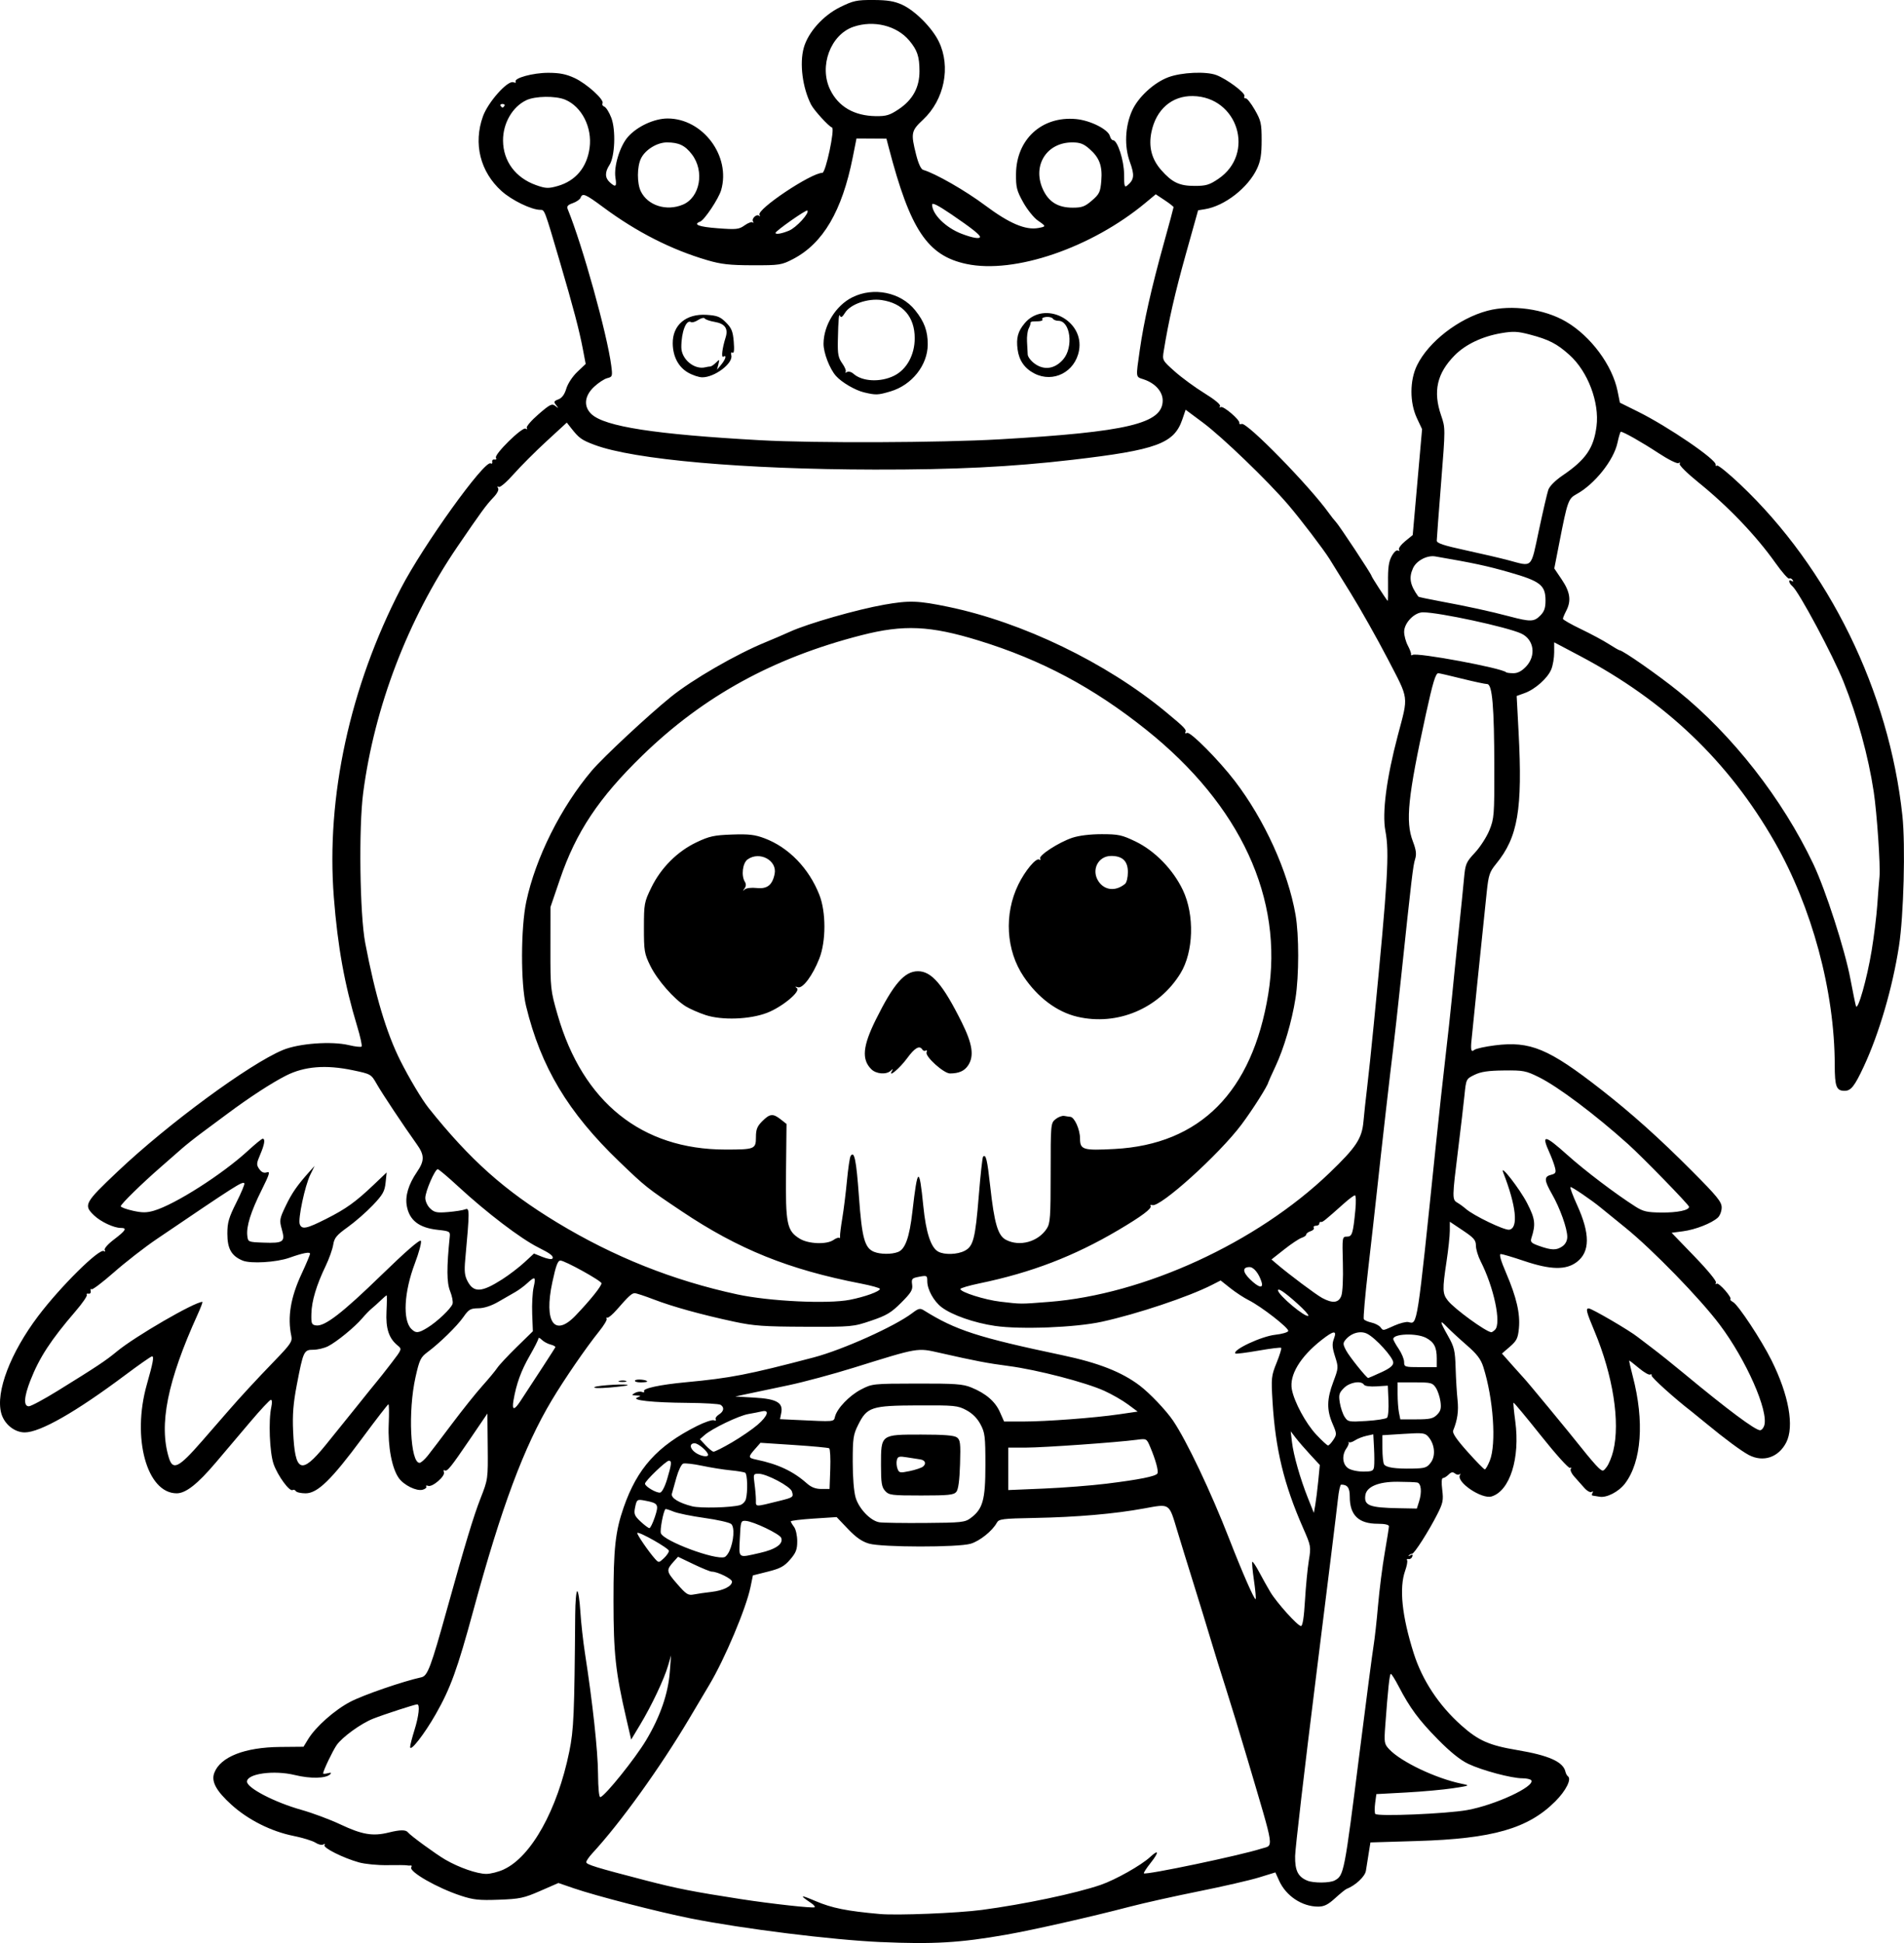 <?xml version="1.0" encoding="UTF-8" standalone="no"?>
<!-- Created with Inkscape (http://www.inkscape.org/) -->

<svg
   width="231.596mm"
   height="236.33mm"
   viewBox="0 0 231.596 236.33"
   version="1.1"
   id="svg1"
   xml:space="preserve"
   xmlns="http://www.w3.org/2000/svg"
   xmlns:svg="http://www.w3.org/2000/svg"><defs
     id="defs1" /><g
     id="layer1"
     transform="translate(59.324,171.387)"><path
       style="fill:#000000"
       d="m 47.837,64.823 c -5.981,-0.268 -16.748,-1.607 -23.151,-2.879 -3.899,-0.775 -11.511,-2.736 -14.195,-3.658 l -1.892,-0.65 -2.21,0.965 c -1.992,0.87 -2.488,0.975 -5.033,1.069 -2.398,0.089 -3.095,0.015 -4.63,-0.49 -2.892,-0.951 -6.347,-2.935 -6.023,-3.459 0.085,-0.138 0.057,-0.233 -0.063,-0.213 -0.12,0.021 -0.337,0.012 -0.483,-0.02 -0.146,-0.032 -1.217,-0.043 -2.381,-0.024 -1.164,0.019 -2.712,-0.132 -3.44,-0.335 -1.916,-0.535 -4.39,-1.773 -4.19,-2.097 0.101,-0.164 0.042,-0.196 -0.147,-0.08 -0.174,0.108 -0.601,0.01 -0.948,-0.218 -0.347,-0.227 -1.562,-0.602 -2.7,-0.831 -2.704,-0.546 -5.496,-1.951 -7.523,-3.786 -1.865,-1.688 -2.483,-2.835 -2.087,-3.876 0.741,-1.949 3.697,-3.112 8.007,-3.151 l 2.847,-0.026 0.552,-0.907 c 0.926,-1.523 3.22,-3.557 5.151,-4.567 1.58,-0.827 6.413,-2.491 8.625,-2.971 0.768,-0.166 1.15,-1.184 3.145,-8.356 2.178,-7.83 3.216,-11.262 4.059,-13.412 0.907,-2.316 0.913,-2.355 0.873,-6.322 L -0.04,0.537 -2.125,3.603 c -2.405,3.536 -2.808,4.032 -3.119,3.84 -0.124,-0.077 -0.161,0.029 -0.082,0.235 0.182,0.475 -1.413,1.849 -1.92,1.654 -0.205,-0.079 -0.309,-0.039 -0.231,0.088 0.079,0.127 -0.122,0.301 -0.446,0.386 -0.746,0.195 -2.267,-0.551 -2.888,-1.417 -0.845,-1.179 -1.348,-3.849 -1.231,-6.537 0.059,-1.353 0.043,-2.451 -0.037,-2.441 -0.08,0.01 -1.514,1.867 -3.187,4.126 -3.755,5.07 -5.434,6.704 -6.885,6.704 -0.562,0 -1.096,-0.121 -1.188,-0.269 -0.091,-0.148 -0.267,-0.206 -0.391,-0.13 -0.374,0.231 -1.82,-1.746 -2.315,-3.165 -0.487,-1.397 -0.641,-5.306 -0.274,-6.954 0.107,-0.482 0.085,-0.86 -0.05,-0.86 -0.133,0 -1.274,1.22 -2.535,2.712 -1.262,1.492 -3.144,3.714 -4.184,4.939 -2.211,2.605 -3.638,3.726 -4.743,3.726 -3.63,0 -5.479,-6.725 -3.635,-13.229 0.763,-2.692 0.901,-3.441 0.631,-3.431 -0.126,0.005 -1.598,1.033 -3.271,2.286 -5.992,4.484 -10.342,6.966 -12.209,6.966 -1.261,0 -2.505,-1.019 -2.862,-2.345 -0.694,-2.576 1.117,-7.331 4.499,-11.81 2.701,-3.577 7.421,-8.25 7.983,-7.903 0.17,0.105 0.215,0.058 0.108,-0.115 -0.106,-0.171 0.37,-0.715 1.135,-1.298 1.448,-1.103 1.619,-1.4 0.809,-1.4 -0.834,0 -2.429,-0.749 -3.233,-1.519 -1.318,-1.262 -1.184,-1.511 2.881,-5.36 6.118,-5.793 16.003,-13.061 20.071,-14.757 1.945,-0.811 5.922,-1.104 8.053,-0.593 0.753,0.181 1.441,0.256 1.529,0.168 0.088,-0.088 -0.155,-1.203 -0.541,-2.477 -1.536,-5.075 -2.363,-9.649 -2.835,-15.678 -0.954,-12.198 1.957,-25.604 8.158,-37.571 2.719,-5.248 10.193,-15.653 10.921,-15.203 0.143,0.089 0.228,0.004 0.188,-0.189 -0.04,-0.193 0.085,-0.318 0.278,-0.278 0.193,0.04 0.271,-0.056 0.174,-0.213 -0.246,-0.398 3.209,-3.792 3.609,-3.545 0.188,0.116 0.245,0.082 0.142,-0.085 -0.095,-0.154 0.543,-0.9 1.418,-1.658 1.407,-1.219 1.644,-1.337 2.05,-1.018 0.415,0.325 0.424,0.315 0.1,-0.099 -0.316,-0.403 -0.282,-0.488 0.281,-0.702 0.431,-0.164 0.746,-0.593 0.96,-1.31 0.182,-0.607 0.758,-1.482 1.338,-2.031 l 1.018,-0.965 -0.348,-1.827 c -0.44,-2.309 -1.162,-5.049 -2.783,-10.565 -1.897,-6.453 -1.858,-6.35 -2.39,-6.35 -1.065,0 -3.46,-1.159 -4.702,-2.276 -2.609,-2.345 -3.467,-5.785 -2.271,-9.101 0.627,-1.738 3.007,-4.403 3.696,-4.139 0.235,0.09 0.365,0.062 0.287,-0.063 -0.271,-0.438 2.102,-1.089 3.959,-1.087 1.387,0.002 2.181,0.16 3.21,0.639 1.476,0.687 3.647,2.657 3.389,3.074 -0.087,0.141 0.014,0.323 0.225,0.404 0.211,0.081 0.591,0.689 0.843,1.35 0.57,1.493 0.442,4.728 -0.227,5.75 -0.569,0.869 -0.554,1.557 0.046,2.101 0.723,0.655 0.862,0.541 0.685,-0.562 -0.218,-1.363 0.54,-3.846 1.512,-4.954 1.126,-1.283 3.211,-2.249 4.845,-2.246 4.28,0.008 7.69,4.568 6.505,8.698 -0.299,1.042 -2.026,3.64 -2.555,3.843 -0.917,0.352 -0.161,0.638 2.141,0.81 2.278,0.171 2.574,0.138 3.271,-0.358 0.421,-0.3 0.861,-0.46 0.977,-0.355 0.116,0.105 0.134,0.055 0.039,-0.11 -0.208,-0.365 0.444,-0.965 0.749,-0.689 0.119,0.108 0.136,0.056 0.038,-0.116 -0.378,-0.66 6.281,-5.112 7.648,-5.112 0.405,0 1.55,-5.388 1.172,-5.514 -0.399,-0.133 -2.181,-2.081 -2.538,-2.776 -1.047,-2.034 -1.431,-5.009 -0.895,-6.924 0.527,-1.881 2.35,-3.921 4.411,-4.936 1.618,-0.796 2.018,-0.883 4.05,-0.874 1.726,0.007 2.547,0.142 3.504,0.577 1.566,0.712 3.645,2.8 4.46,4.48 1.486,3.063 0.676,7.076 -1.917,9.501 -1.447,1.353 -1.502,1.633 -0.844,4.252 0.275,1.094 0.591,1.776 0.86,1.854 1.481,0.428 5.145,2.528 7.55,4.327 2.916,2.181 4.897,3.024 6.446,2.743 0.976,-0.177 0.975,-0.206 -0.036,-0.898 -0.493,-0.338 -1.3,-1.337 -1.792,-2.221 -0.788,-1.414 -0.893,-1.829 -0.877,-3.459 0.041,-4.209 3.142,-7.05 7.286,-6.674 1.745,0.158 3.921,1.249 4.137,2.074 0.072,0.274 0.242,0.499 0.379,0.499 0.543,0 1.343,2.475 1.343,4.153 0,1.425 0.057,1.631 0.378,1.364 0.859,-0.713 0.92,-1.249 0.324,-2.883 -0.687,-1.884 -0.585,-4.289 0.262,-6.205 0.728,-1.647 2.651,-3.427 4.411,-4.086 1.613,-0.603 4.596,-0.738 5.852,-0.264 1.278,0.482 3.55,2.177 3.409,2.544 -0.072,0.189 -0.007,0.315 0.146,0.281 0.153,-0.035 0.654,0.592 1.113,1.392 0.758,1.32 0.836,1.665 0.836,3.704 6.7e-4,1.724 -0.128,2.527 -0.551,3.44 -1.079,2.328 -3.935,4.558 -6.338,4.948 l -0.838,0.136 -1.491,5.329 c -1.325,4.737 -2.101,8.136 -2.687,11.768 -0.184,1.141 -0.177,1.155 1.343,2.51 0.841,0.749 2.463,1.937 3.604,2.64 1.234,0.76 2.003,1.394 1.897,1.566 -0.098,0.159 -0.058,0.214 0.088,0.124 0.307,-0.19 2.361,1.565 2.266,1.935 -0.035,0.135 0.093,0.186 0.283,0.113 0.634,-0.243 8.278,7.578 10.628,10.874 0.291,0.408 0.664,0.878 0.828,1.044 0.385,0.389 4.331,6.362 4.331,6.555 0,0.12 1.737,2.807 1.973,3.052 0.039,0.041 0.058,-0.971 0.041,-2.249 -0.023,-1.777 0.081,-2.528 0.444,-3.192 0.276,-0.506 0.597,-0.793 0.768,-0.687 0.169,0.104 0.22,0.062 0.121,-0.098 -0.095,-0.154 0.241,-0.619 0.748,-1.033 l 0.921,-0.753 0.569,-6.438 0.569,-6.438 -0.63,-1.346 c -0.887,-1.894 -0.881,-4.578 0.014,-6.416 1.395,-2.863 5.066,-5.708 8.57,-6.641 2.922,-0.778 6.907,-0.226 9.549,1.322 3.02,1.77 5.646,5.309 6.279,8.465 l 0.28,1.393 2.196,1.089 c 3.674,1.822 9.613,5.879 9.45,6.456 -0.04,0.142 0.037,0.19 0.17,0.108 0.134,-0.083 1.396,0.941 2.805,2.274 10.806,10.227 18.122,25.163 19.741,40.302 0.385,3.599 0.16,12.168 -0.416,15.875 -0.794,5.108 -2.419,10.655 -4.302,14.684 -1.099,2.351 -1.542,2.91 -2.304,2.91 -1.012,0 -1.202,-0.498 -1.207,-3.162 -0.016,-8.971 -2.772,-19.186 -7.319,-27.127 -5.606,-9.791 -13.271,-17.107 -23.698,-22.619 l -3.109,-1.643 v 1.223 c 0,0.672 -0.161,1.608 -0.357,2.078 -0.449,1.073 -1.952,2.411 -3.229,2.873 l -0.976,0.353 0.231,4.367 c 0.499,9.432 -0.075,12.805 -2.728,16.049 -0.802,0.98 -0.925,1.351 -1.145,3.44 -0.571,5.427 -1.86,17.983 -1.884,18.349 -0.061,0.928 0.028,1.129 0.374,0.842 0.187,-0.155 1.315,-0.404 2.509,-0.554 4.293,-0.538 6.525,0.39 12.895,5.363 3.718,2.902 7.094,5.926 11.046,9.895 3.087,3.1 3.638,3.776 3.638,4.463 0,0.446 -0.213,1.003 -0.473,1.238 -0.759,0.687 -2.724,1.457 -4.225,1.655 l -1.391,0.184 2.789,2.887 c 1.608,1.664 2.712,3.011 2.606,3.182 -0.104,0.168 -0.063,0.222 0.094,0.124 0.267,-0.165 1.918,1.723 1.656,1.893 -0.071,0.047 0.079,0.201 0.333,0.344 0.634,0.355 3.425,4.581 4.664,7.063 2.116,4.239 2.802,8.071 1.793,10.022 -0.936,1.81 -2.789,2.429 -4.539,1.516 -0.88,-0.459 -2.949,-1.99 -5.151,-3.811 -0.795,-0.658 -1.629,-1.336 -1.852,-1.507 -1.97,-1.51 -4.89,-4.143 -4.831,-4.357 0.04,-0.147 -0.038,-0.198 -0.173,-0.114 -0.135,0.084 -0.745,-0.265 -1.355,-0.774 -0.61,-0.509 -1.143,-0.926 -1.185,-0.926 -0.042,0 0.148,0.857 0.423,1.904 1.435,5.467 1.077,10.402 -0.947,13.056 -0.761,0.998 -2.233,1.758 -3.096,1.598 -0.34,-0.063 -0.714,-0.123 -0.832,-0.134 -0.118,-0.011 -0.129,-0.157 -0.025,-0.325 0.115,-0.186 0.073,-0.234 -0.109,-0.121 -0.164,0.101 -0.569,-0.13 -0.901,-0.515 -0.332,-0.385 -0.873,-0.993 -1.203,-1.352 -0.33,-0.359 -0.52,-0.782 -0.422,-0.94 0.099,-0.16 0.056,-0.212 -0.098,-0.117 -0.152,0.094 -1.732,-1.659 -3.532,-3.921 -1.791,-2.25 -3.292,-4.055 -3.337,-4.01 -0.045,0.045 0.051,1.063 0.213,2.264 0.603,4.481 -0.651,8.459 -2.88,9.139 -1.195,0.364 -4.332,-1.754 -3.849,-2.6 0.094,-0.165 0.074,-0.211 -0.045,-0.103 -0.119,0.108 -0.373,0.066 -0.564,-0.092 -0.257,-0.214 -0.458,-0.179 -0.771,0.135 -0.233,0.233 -0.542,0.423 -0.688,0.423 -0.166,0 -0.198,0.534 -0.086,1.434 0.158,1.266 0.087,1.615 -0.606,2.977 -1.053,2.07 -2.79,4.79 -3.063,4.799 -0.121,0.004 -0.3,0.095 -0.397,0.204 -0.097,0.108 -0.012,0.102 0.189,-0.015 0.251,-0.146 0.323,-0.097 0.232,0.156 -0.073,0.202 -0.276,0.335 -0.451,0.295 -0.175,-0.04 -0.255,0.027 -0.18,0.15 0.076,0.122 -0.029,0.691 -0.233,1.263 -0.749,2.102 -0.398,5.505 1.035,10.037 1.039,3.287 3.055,6.341 5.795,8.782 2.081,1.854 3.382,2.429 6.799,3.003 3.861,0.649 5.598,1.429 5.865,2.635 0.048,0.218 0.184,0.467 0.302,0.553 0.469,0.345 -0.242,1.757 -1.537,3.052 -3.309,3.309 -7.606,4.542 -16.799,4.82 l -5.687,0.172 -0.212,1.323 c -0.117,0.728 -0.268,1.68 -0.336,2.117 -0.11,0.708 -1.258,1.785 -2.366,2.221 -0.146,0.057 -0.768,0.563 -1.383,1.124 -0.858,0.783 -1.337,1.021 -2.059,1.021 -1.965,0 -3.912,-1.294 -4.752,-3.158 l -0.452,-1.003 -1.993,0.615 c -1.096,0.338 -4.39,1.096 -7.318,1.684 -2.929,0.588 -6.694,1.427 -8.368,1.865 -4.788,1.252 -11.757,2.83 -15.081,3.415 -5.604,0.986 -8.869,1.177 -15.214,0.893 z m 12.255,-3.911 c 5.145,-0.683 11.47,-2.015 14.465,-3.046 1.799,-0.619 4.938,-2.387 6.019,-3.391 1.071,-0.994 1.1,-0.596 0.052,0.727 -0.504,0.636 -0.87,1.202 -0.815,1.258 0.233,0.233 11.779,-2.19 14.249,-2.99 1.573,-0.509 1.732,0.553 -1.62,-10.803 -0.9,-3.047 -2.098,-6.976 -2.662,-8.731 -0.564,-1.755 -1.381,-4.381 -1.814,-5.837 -0.433,-1.455 -1.383,-4.551 -2.11,-6.879 -0.727,-2.328 -1.627,-5.245 -1.998,-6.482 -1.005,-3.344 -0.846,-3.238 -4.006,-2.659 -3.627,0.665 -8.179,1.06 -13.324,1.158 -3.957,0.075 -4.352,0.126 -4.608,0.593 -0.541,0.99 -2.079,2.22 -3.18,2.544 -1.546,0.455 -10.763,0.444 -12.358,-0.015 -0.854,-0.246 -1.579,-0.75 -2.566,-1.785 l -1.375,-1.442 -2.792,0.181 c -1.536,0.099 -2.788,0.252 -2.784,0.34 0.005,0.088 0.183,0.391 0.397,0.673 0.214,0.282 0.388,1.066 0.388,1.742 0,1.007 -0.156,1.409 -0.867,2.232 -0.713,0.825 -1.192,1.085 -2.697,1.464 l -1.83,0.461 -0.293,1.424 c -0.53,2.574 -3.119,8.72 -5.003,11.875 -0.217,0.364 -1.314,2.209 -2.437,4.101 -3.563,6.003 -8.366,12.678 -11.803,16.404 -0.403,0.437 -0.733,0.917 -0.733,1.068 -10e-4,0.296 1.145,0.649 7.275,2.238 3.77,0.977 5.738,1.363 11.509,2.257 3.723,0.576 8.844,1.141 8.996,0.992 0.073,-0.072 -0.106,-0.291 -0.397,-0.487 -1.512,-1.019 -1.398,-1.073 0.529,-0.252 1.978,0.842 3.792,1.206 7.805,1.564 2.094,0.187 9.466,-0.109 12.387,-0.497 z m 42.922,-3.582 c 1.136,-0.608 1.175,-0.807 3.044,-15.604 0.799,-6.33 1.563,-12.164 1.697,-12.965 0.134,-0.8 0.378,-3.003 0.542,-4.895 0.164,-1.892 0.528,-4.76 0.81,-6.375 0.281,-1.614 0.512,-3.073 0.512,-3.241 0,-0.192 -0.504,-0.306 -1.348,-0.306 -2.339,0 -3.414,-1.036 -3.414,-3.291 0,-1.082 -0.277,-1.471 -1.049,-1.471 -0.117,0 -0.294,0.804 -0.394,1.786 -0.1,0.982 -1.306,10.77 -2.681,21.75 -1.375,10.98 -2.51,20.72 -2.524,21.643 -0.026,1.769 0.349,2.523 1.488,2.99 0.757,0.31 2.724,0.298 3.319,-0.021 z M 1.932,55.992 c 3.351,-1.518 6.549,-7.257 7.991,-14.342 0.543,-2.671 0.621,-4.478 0.718,-16.659 0.012,-1.564 0.124,-2.844 0.248,-2.844 0.124,0 0.294,1.101 0.377,2.447 0.083,1.346 0.336,3.638 0.562,5.093 0.934,6.012 1.565,11.819 1.589,14.616 0.016,1.851 0.125,2.943 0.29,2.891 0.608,-0.191 4.243,-4.718 5.561,-6.924 1.718,-2.876 2.684,-5.669 2.884,-8.334 l 0.149,-1.984 -0.369,1.266 c -0.474,1.628 -2.001,4.853 -3.391,7.163 l -1.092,1.814 -0.603,-2.608 c -1.296,-5.604 -1.541,-7.857 -1.546,-14.25 -0.005,-6.369 0.222,-8.464 1.234,-11.377 1.655,-4.766 4.091,-7.474 8.909,-9.903 0.925,-0.466 1.854,-0.782 2.064,-0.701 0.211,0.081 0.313,0.033 0.227,-0.106 -0.086,-0.139 0.086,-0.404 0.383,-0.59 0.611,-0.382 0.698,-0.871 0.209,-1.183 -0.182,-0.116 -1.998,-0.224 -4.035,-0.239 -4.229,-0.032 -6.929,-0.323 -6.085,-0.657 0.48,-0.19 0.468,-0.212 -0.132,-0.236 -0.593,-0.024 -0.612,-0.055 -0.182,-0.305 0.264,-0.153 0.657,-0.211 0.874,-0.127 0.217,0.083 0.33,0.047 0.252,-0.08 -0.213,-0.345 1.913,-0.805 5.095,-1.103 5.43,-0.508 7.547,-0.919 15.526,-3.015 3.525,-0.926 9.879,-3.781 11.996,-5.391 0.765,-0.582 0.956,-0.626 1.426,-0.332 3.865,2.414 6.553,3.284 16.839,5.452 4.384,0.924 7.22,2.036 9.4,3.687 1.225,0.928 3.204,3.006 4.057,4.261 1.645,2.421 4.614,8.67 6.844,14.405 1.575,4.051 3.065,7.449 3.205,7.309 0.062,-0.062 -0.029,-1.083 -0.202,-2.268 -0.173,-1.185 -0.264,-2.205 -0.202,-2.267 0.062,-0.062 0.443,0.509 0.847,1.269 0.404,0.76 1.006,1.837 1.339,2.394 0.778,1.303 3.338,4.147 3.734,4.147 0.201,0 0.366,-1.05 0.487,-3.109 0.101,-1.71 0.311,-3.891 0.467,-4.848 0.279,-1.706 0.265,-1.781 -0.693,-3.961 -2.333,-5.305 -3.367,-9.576 -3.719,-15.355 -0.177,-2.904 -0.151,-3.151 0.495,-4.75 0.375,-0.927 0.625,-1.742 0.556,-1.811 -0.069,-0.069 -1.324,0.085 -2.789,0.342 -1.465,0.256 -2.718,0.413 -2.783,0.348 -0.417,-0.417 3.153,-2.096 4.851,-2.281 0.815,-0.089 1.527,-0.294 1.58,-0.457 0.113,-0.342 -3.263,-2.972 -4.817,-3.752 -0.582,-0.292 -1.587,-0.951 -2.232,-1.463 l -1.174,-0.932 -1.067,0.544 c -2.822,1.44 -9.094,3.538 -13.386,4.477 -3.206,0.702 -9.878,0.962 -12.992,0.507 -2.529,-0.37 -5.246,-1.321 -6.496,-2.274 -0.958,-0.731 -1.745,-2.159 -1.745,-3.168 0,-0.714 -0.033,-0.728 -1.174,-0.5 -0.68,0.136 -0.764,0.251 -0.666,0.915 0.093,0.636 -0.123,0.994 -1.33,2.201 -1.22,1.22 -1.783,1.557 -3.666,2.194 -2.188,0.74 -2.322,0.752 -8.046,0.733 -4.984,-0.017 -6.22,-0.105 -8.599,-0.614 -3.959,-0.847 -7.495,-1.825 -9.784,-2.706 -1.088,-0.419 -2.13,-0.761 -2.315,-0.761 -0.361,0 -0.745,0.352 -2.175,1.995 -0.502,0.576 -1.017,1.015 -1.144,0.975 -0.128,-0.04 -0.171,0.025 -0.097,0.145 0.074,0.12 -0.34,0.807 -0.92,1.528 -1.592,1.978 -4.214,5.793 -5.766,8.39 -3.388,5.67 -6.115,12.985 -9.543,25.596 -1.94,7.138 -2.77,9.424 -4.56,12.568 -1.395,2.45 -3.119,4.656 -3.119,3.993 0,-0.206 0.237,-1.129 0.526,-2.051 0.537,-1.714 0.689,-3.135 0.334,-3.129 -0.304,0.005 -4.02,1.213 -5.359,1.742 -1.475,0.582 -3.744,2.223 -4.435,3.206 -0.47,0.67 -1.649,3.134 -1.649,3.448 0,0.071 0.255,0.063 0.567,-0.019 0.387,-0.101 0.481,-0.062 0.297,0.122 -0.519,0.519 -2.404,0.562 -4.302,0.097 -2.54,-0.622 -5.823,-0.171 -5.823,0.801 0,0.772 3.363,2.518 6.61,3.431 1.352,0.38 3.484,1.175 4.737,1.766 2.663,1.255 3.955,1.473 5.894,0.992 1.397,-0.346 2.082,-0.351 2.338,-0.018 0.301,0.391 3.396,2.651 4.541,3.316 1.668,0.968 3.859,1.731 4.984,1.736 0.509,0.002 1.462,-0.239 2.117,-0.535 z M 13.001,-2.681 c 0.34,-0.225 4.249,-0.441 4.001,-0.221 -0.067,0.059 -1.074,0.186 -2.238,0.281 -1.251,0.103 -1.972,0.078 -1.763,-0.06 z m 3.025,-0.755 c 0.257,-0.067 0.615,-0.063 0.794,0.01 0.179,0.072 -0.032,0.127 -0.468,0.122 -0.437,-0.005 -0.583,-0.065 -0.326,-0.132 z m 1.891,-0.046 c 0.132,-0.213 1.477,-0.097 1.477,0.128 0,0.056 -0.364,0.101 -0.809,0.101 -0.445,0 -0.746,-0.103 -0.668,-0.229 z M 119.15,48.765 c 3.398,-0.614 8.25,-2.867 7.787,-3.617 -0.084,-0.136 -0.572,-0.247 -1.085,-0.247 -1.318,0 -4.879,-0.95 -6.583,-1.757 -0.959,-0.454 -2.193,-1.446 -3.69,-2.968 -2.321,-2.359 -3.41,-3.831 -4.773,-6.453 -0.435,-0.836 -0.863,-1.521 -0.951,-1.521 -0.156,-6.1e-4 -0.35,1.792 -0.68,6.292 -0.151,2.059 -0.123,2.233 0.472,2.869 1.432,1.533 5.693,3.56 8.835,4.204 1.039,0.213 1.02,0.223 -1.058,0.542 -1.164,0.179 -3.74,0.413 -5.725,0.52 l -3.608,0.195 -0.144,1.077 c -0.079,0.592 -0.075,1.19 0.01,1.328 0.212,0.343 8.667,-0.007 11.194,-0.464 z M 27.2,22.234 c 1.455,-0.165 2.514,-0.694 2.514,-1.255 0,-0.345 -1.76,-1.213 -2.46,-1.213 -0.183,0 -1.181,-0.407 -2.219,-0.904 l -1.886,-0.904 -0.515,0.573 c -0.946,1.052 -0.925,1.195 0.383,2.7 1.14,1.312 1.355,1.449 2.067,1.309 0.437,-0.086 1.389,-0.224 2.117,-0.306 z m -5.159,-4.995 c 0,-0.315 -3.646,-2.382 -3.847,-2.181 -0.11,0.11 1.408,2.326 2.168,3.165 0.434,0.479 0.463,0.477 1.063,-0.087 0.339,-0.319 0.617,-0.722 0.617,-0.897 z m 7.351,0.033 c 0.55,-1.208 0.665,-2.933 0.219,-3.303 -0.227,-0.188 -1.695,-0.519 -3.263,-0.736 -1.568,-0.217 -3.257,-0.564 -3.752,-0.771 -0.495,-0.207 -0.935,-0.342 -0.978,-0.299 -0.261,0.261 -0.694,2.571 -0.551,2.943 0.367,0.955 6.645,3.293 7.751,2.887 0.162,-0.06 0.42,-0.384 0.574,-0.721 z m 3.71,0.22 c 1.938,-0.438 2.88,-1.102 2.599,-1.833 -0.183,-0.476 -3.362,-2 -4.313,-2.067 -0.596,-0.042 -0.624,0.04 -0.721,2.139 -0.116,2.492 -0.279,2.374 2.434,1.761 z m -12.771,-4.372 c 0.506,-1.524 0.415,-1.68 -1.147,-1.981 -1.03,-0.198 -1.058,-0.179 -1.274,0.903 -0.142,0.712 -0.04,0.956 0.687,1.634 0.47,0.439 0.951,0.798 1.069,0.798 0.118,0 0.418,-0.609 0.665,-1.354 z m 38.402,0.14 c 1.497,-1.109 1.804,-2.207 1.804,-6.459 0,-3.479 -0.056,-3.941 -0.599,-4.957 -0.394,-0.737 -0.983,-1.326 -1.72,-1.72 -1.051,-0.562 -1.42,-0.598 -5.914,-0.578 -5.646,0.025 -6.156,0.191 -7.244,2.365 -0.593,1.185 -0.66,1.639 -0.661,4.493 -8.6e-4,1.907 0.141,3.648 0.355,4.359 0.412,1.368 1.814,2.826 2.884,3 0.4,0.065 2.892,0.103 5.538,0.084 4.433,-0.032 4.869,-0.078 5.556,-0.587 z M 48.341,9.949 c -0.423,-0.468 -0.504,-0.971 -0.504,-3.147 0,-3.743 -0.05,-3.705 4.885,-3.705 2.771,0 4.012,0.098 4.349,0.345 0.414,0.303 0.461,0.704 0.381,3.267 -0.061,1.972 -0.209,3.064 -0.454,3.359 -0.307,0.37 -0.961,0.437 -4.258,0.437 -3.623,0 -3.931,-0.039 -4.399,-0.557 z m 4.598,-2.953 c 0.453,-0.365 0.28,-0.798 -0.355,-0.885 -0.283,-0.039 -1.003,-0.151 -1.6,-0.249 -0.929,-0.153 -1.105,-0.106 -1.217,0.324 -0.072,0.276 -0.039,0.753 0.075,1.06 0.191,0.516 0.301,0.537 1.482,0.29 0.702,-0.147 1.428,-0.39 1.615,-0.541 z m 48.087,1.719 0.187,-1.923 -1.16,-1.252 C 99.415,4.851 98.619,3.931 98.283,3.494 l -0.609,-0.794 0.151,1.295 c 0.187,1.603 1.008,4.482 1.95,6.841 l 0.714,1.786 0.175,-0.992 c 0.096,-0.546 0.259,-1.858 0.362,-2.915 z m -70.345,2.962 c 0.314,-0.089 0.64,-0.419 0.724,-0.733 0.241,-0.897 0.186,-3.037 -0.082,-3.203 -0.133,-0.082 -0.937,-0.216 -1.786,-0.298 -0.849,-0.081 -2.408,-0.331 -3.465,-0.554 -1.057,-0.224 -2.093,-0.34 -2.304,-0.259 -0.211,0.081 -0.576,0.837 -0.812,1.681 -0.236,0.844 -0.485,1.736 -0.554,1.983 -0.141,0.507 0.845,1.116 2.473,1.528 1.002,0.253 4.731,0.161 5.805,-0.145 z m 82.607,-0.444 c 0.363,-1.149 0.257,-2.208 -0.231,-2.307 -0.218,-0.044 -1.302,-0.086 -2.407,-0.092 -2.29,-0.013 -3.747,0.597 -3.897,1.634 -0.183,1.262 0.483,1.52 4.101,1.586 l 2.162,0.04 z m -77.794,-0.075 c 1.674,-0.416 1.726,-0.455 1.506,-1.148 -0.198,-0.623 -3.081,-2.151 -4.058,-2.151 -0.627,0 -0.648,0.052 -0.487,1.228 0.092,0.675 0.168,1.57 0.168,1.989 0,0.845 -0.184,0.84 2.87,0.082 z m -13.671,-2.638 c 0.546,-1.825 0.587,-2.248 0.217,-2.248 -0.341,0 -2.91,2.469 -2.909,2.796 6.4e-4,0.336 1.364,1.142 1.836,1.085 0.221,-0.027 0.58,-0.711 0.856,-1.633 z m 53.465,0.545 c 3.968,-0.491 5.955,-0.888 6.168,-1.232 0.168,-0.273 -0.207,-1.655 -0.88,-3.243 -0.43,-1.015 -0.44,-1.02 -1.637,-0.86 -2.363,0.315 -11.296,0.947 -13.441,0.951 l -2.183,0.004 -1.6e-4,2.58 -1.6e-4,2.58 4.3,-0.181 c 2.365,-0.099 5.818,-0.369 7.674,-0.598 z M 41.667,7.304 c 0.047,-1.324 -0.013,-2.468 -0.133,-2.541 -0.12,-0.074 -2.049,-0.254 -4.286,-0.401 l -4.068,-0.267 -0.667,0.758 c -0.863,0.982 -0.85,1.078 0.176,1.292 2.643,0.552 4.465,1.41 6.127,2.884 0.537,0.477 1.069,0.682 1.767,0.682 h 0.998 z M 107.813,7 c 0.046,-0.327 0.044,-1.347 -0.005,-2.265 l -0.089,-1.67 -0.833,0.183 c -0.458,0.101 -1.082,0.346 -1.387,0.546 -0.305,0.2 -0.634,0.303 -0.731,0.23 -0.098,-0.073 -0.122,-0.058 -0.054,0.034 0.068,0.092 -0.051,0.416 -0.265,0.72 -0.577,0.824 -0.485,1.925 0.201,2.405 0.33,0.231 1.135,0.412 1.834,0.412 1.09,0 1.256,-0.074 1.33,-0.595 z m 29.093,-1.918 c 0.862,-3.502 -0.03,-9.183 -2.288,-14.574 -0.982,-2.345 -1.086,-2.756 -0.697,-2.756 0.374,0 5.032,2.724 5.992,3.504 0.146,0.118 0.933,0.718 1.749,1.332 0.817,0.614 2.561,2.01 3.877,3.102 5.241,4.347 8.636,6.879 9.225,6.879 0.18,0 0.408,-0.254 0.506,-0.564 0.558,-1.758 -2.187,-7.982 -5.416,-12.278 -2.396,-3.189 -8.149,-9.104 -11.481,-11.805 -1.481,-1.201 -2.812,-2.282 -2.958,-2.403 -1.129,-0.937 -3.617,-2.627 -3.718,-2.526 -0.069,0.069 0.297,1.053 0.814,2.187 1.591,3.492 1.581,5.69 -0.032,6.92 -1.319,1.006 -3.184,0.97 -6.426,-0.125 -1.365,-0.461 -2.636,-0.838 -2.824,-0.838 -0.23,0 -0.018,0.757 0.65,2.315 1.262,2.946 1.722,4.938 1.552,6.714 -0.116,1.21 -0.27,1.524 -1.099,2.241 l -0.964,0.833 1.26,1.423 c 0.693,0.783 1.321,1.483 1.396,1.555 0.322,0.312 5.558,6.653 6.992,8.467 0.863,1.091 1.811,2.199 2.106,2.46 0.52,0.461 0.552,0.457 0.998,-0.132 0.254,-0.334 0.608,-1.203 0.787,-1.931 z M 114.717,6.494 c 0.606,-0.814 0.481,-2.203 -0.28,-3.105 -0.419,-0.498 -0.654,-0.527 -3.034,-0.377 l -2.58,0.163 0.004,1.615 c 0.002,0.888 0.092,1.753 0.199,1.922 0.251,0.394 1.351,0.559 3.474,0.519 1.506,-0.028 1.75,-0.109 2.217,-0.736 z m 7.174,-0.228 c 0.817,-2.042 0.433,-7.556 -0.794,-11.408 -0.299,-0.939 -0.774,-1.56 -2.025,-2.646 -0.899,-0.78 -1.965,-1.764 -2.37,-2.186 -0.952,-0.993 -0.928,-0.756 0.111,1.085 0.755,1.337 0.855,1.761 0.919,3.899 0.04,1.319 0.145,3.066 0.234,3.883 0.145,1.335 -0.015,2.449 -0.532,3.709 -0.125,0.303 0.394,1.07 1.744,2.58 1.056,1.182 2.003,2.148 2.104,2.148 0.101,0 0.375,-0.479 0.609,-1.064 z M -34.811,3.957 c 1.363,-1.564 2.836,-3.257 3.273,-3.761 1.44,-1.662 3.408,-3.791 5.625,-6.084 1.941,-2.008 2.167,-2.344 2.025,-3.009 -0.487,-2.282 -0.091,-4.685 1.243,-7.546 0.567,-1.215 1.03,-2.319 1.03,-2.452 0,-0.265 -0.864,-0.098 -2.514,0.487 -1.573,0.558 -4.705,0.745 -5.685,0.339 -1.357,-0.562 -1.856,-1.44 -1.856,-3.268 0,-1.359 0.171,-1.947 1.102,-3.801 0.606,-1.206 1.04,-2.255 0.965,-2.33 -0.248,-0.248 -0.894,0.164 -10.67,6.793 -1.457,0.988 -3.795,2.806 -5.195,4.039 -1.4,1.233 -2.629,2.159 -2.73,2.058 -0.102,-0.102 -0.145,-0.006 -0.097,0.212 0.049,0.22 -0.068,0.364 -0.262,0.324 -0.193,-0.04 -0.287,0.03 -0.21,0.155 0.077,0.125 -0.539,1.018 -1.369,1.983 -3.008,3.497 -4.396,5.623 -5.488,8.408 -0.788,2.01 -0.857,3.154 -0.19,3.151 0.255,-9e-4 1.832,-0.848 3.506,-1.883 4.766,-2.947 5.864,-3.676 7.199,-4.785 2.185,-1.814 9.454,-6.03 10.397,-6.03 0.068,0 -0.187,0.685 -0.567,1.521 -3.69,8.126 -4.75,13.423 -3.497,17.462 0.481,1.549 1.197,1.19 3.964,-1.984 z m 15.073,0.441 c 1.077,-1.322 2.829,-3.495 3.893,-4.829 1.064,-1.334 2.137,-2.663 2.384,-2.954 0.248,-0.291 1.035,-1.291 1.75,-2.222 1.288,-1.678 1.295,-1.697 0.757,-2.133 -1.073,-0.869 -1.463,-2.062 -1.357,-4.151 0.054,-1.07 0.061,-1.945 0.015,-1.945 -0.046,0 -0.361,0.268 -0.7,0.595 -0.339,0.327 -0.84,0.779 -1.112,1.003 -0.273,0.224 -0.794,0.76 -1.158,1.191 -0.893,1.058 -3.115,2.876 -4.154,3.399 -0.466,0.235 -1.272,0.427 -1.792,0.427 -1.15,0 -1.222,0.154 -2.01,4.271 -0.43,2.247 -0.538,3.608 -0.448,5.63 0.224,5.032 0.967,5.357 3.932,1.718 z m 12.441,1.27 c 0.381,-0.478 1.718,-2.234 2.97,-3.903 1.252,-1.669 2.905,-3.735 3.673,-4.591 0.768,-0.856 1.584,-1.841 1.815,-2.189 0.231,-0.348 1.299,-1.493 2.375,-2.544 l 1.956,-1.912 -0.081,-2.117 c -0.044,-1.164 0.035,-2.623 0.176,-3.241 0.295,-1.293 0.175,-1.369 -0.772,-0.492 -0.375,0.348 -1.029,0.831 -1.452,1.074 -0.424,0.243 -1.366,0.785 -2.093,1.204 -0.845,0.487 -1.716,0.768 -2.411,0.778 -0.959,0.013 -1.174,0.138 -1.801,1.043 -0.765,1.103 -2.882,3.177 -4.387,4.296 -0.83,0.617 -0.981,0.932 -1.453,3.04 -0.928,4.139 -0.631,10.421 0.493,10.421 0.164,-4e-6 0.61,-0.391 0.991,-0.868 z M 26.803,5.562 c 0,-0.392 -1.178,-1.406 -1.634,-1.406 -0.668,0 -0.605,0.644 0.112,1.144 0.612,0.427 1.521,0.584 1.521,0.262 z m 2.91,-1.52 c 1.091,-0.639 2.49,-1.599 3.109,-2.133 1.248,-1.077 1.505,-1.871 0.529,-1.637 -0.327,0.079 -1.072,0.225 -1.654,0.325 -1.163,0.201 -4.437,1.775 -5.325,2.562 l -0.563,0.498 0.695,0.747 c 0.382,0.411 0.814,0.759 0.96,0.773 0.146,0.015 1.158,-0.496 2.249,-1.136 z M 102.862,3.734 c 0.427,-0.652 0.422,-0.749 -0.102,-1.967 -0.721,-1.675 -0.696,-2.985 0.096,-5.089 0.633,-1.681 0.638,-1.75 0.211,-3.085 -0.346,-1.081 -0.375,-1.529 -0.141,-2.148 0.403,-1.066 -0.006,-1.024 -1.511,0.157 -2.584,2.028 -3.929,4.265 -3.603,5.994 0.289,1.537 1.691,4.137 2.966,5.5 0.681,0.728 1.328,1.324 1.437,1.324 0.109,0 0.4,-0.309 0.647,-0.686 z M 42.243,0.914 c 0.259,-1.015 1.748,-2.565 3.173,-3.305 1.344,-0.698 1.434,-0.707 6.786,-0.718 4.668,-0.01 5.59,0.056 6.615,0.474 1.773,0.722 2.912,1.701 3.483,2.992 l 0.51,1.153 2.303,-0.001 c 2.85,-0.001 8.697,-0.441 11.695,-0.88 l 2.249,-0.329 -1.191,-0.882 C 77.213,-1.067 75.926,-1.804 75.009,-2.221 c -2.276,-1.034 -8.172,-2.565 -11.627,-3.019 -2.619,-0.344 -3.986,-0.605 -8.401,-1.604 -2.766,-0.626 -2.519,-0.668 -10.451,1.803 -2.547,0.793 -6.118,1.755 -7.938,2.136 -1.819,0.381 -4.022,0.846 -4.895,1.033 l -1.587,0.339 2.309,0.132 c 2.731,0.156 3.535,0.612 3.285,1.863 l -0.152,0.76 1.909,0.091 c 4.825,0.23 4.617,0.248 4.782,-0.399 z M 109.391,1.048 c 0.139,-0.139 0.217,-1.074 0.173,-2.078 l -0.079,-1.826 -1.36,0.088 c -0.787,0.051 -1.434,-0.033 -1.537,-0.198 -0.333,-0.539 -1.73,-0.314 -2.438,0.394 -0.592,0.592 -0.657,0.824 -0.504,1.786 0.097,0.608 0.362,1.39 0.589,1.736 0.395,0.603 0.51,0.625 2.658,0.491 1.235,-0.077 2.358,-0.254 2.497,-0.392 z m 6.078,-0.363 c 0.444,-0.444 0.531,-0.775 0.421,-1.598 -0.076,-0.571 -0.331,-1.331 -0.566,-1.689 -0.394,-0.602 -0.587,-0.651 -2.537,-0.651 h -2.111 v 1.422 c 0,0.782 0.074,1.794 0.165,2.249 L 111.006,1.245 h 1.951 c 1.634,0 2.042,-0.091 2.511,-0.56 z M 3.953,-0.94 c 1.744,-2.646 4.205,-6.437 4.273,-6.581 0.043,-0.092 -0.216,-0.241 -0.576,-0.331 -0.36,-0.09 -0.841,-0.351 -1.07,-0.58 -0.228,-0.228 -0.415,-0.298 -0.415,-0.155 0,0.143 -0.479,1.09 -1.063,2.105 -1.038,1.8 -1.621,3.405 -1.965,5.412 -0.209,1.218 0.07,1.263 0.816,0.13 z M 108.659,-4.463 c 1.073,-0.491 1.487,-0.826 1.487,-1.202 0,-0.622 -2.147,-2.989 -3.176,-3.502 -0.821,-0.41 -1.937,-0.098 -2.628,0.734 -0.332,0.4 -0.321,0.567 0.089,1.329 0.406,0.754 2.469,3.321 2.669,3.321 0.039,0 0.74,-0.306 1.558,-0.681 z m 6.779,-1.718 c 0,-1.351 -0.336,-1.986 -1.318,-2.493 -1.166,-0.603 -3.974,-0.5 -3.974,0.146 0,0.123 0.298,0.663 0.661,1.199 0.364,0.536 0.661,1.256 0.661,1.599 0,0.601 0.075,0.625 1.984,0.625 h 1.984 z M -7.34,-9.898 c 1.181,-0.72 2.881,-2.333 3.063,-2.906 0.078,-0.246 -0.056,-0.944 -0.299,-1.55 -0.417,-1.042 -0.428,-2.837 -0.041,-6.625 0.063,-0.619 -0.028,-0.671 -1.446,-0.824 -2.303,-0.249 -3.478,-1.162 -3.785,-2.942 -0.207,-1.196 0.217,-2.597 1.235,-4.088 0.943,-1.381 0.939,-2.052 -0.019,-3.392 -1.6,-2.239 -4.195,-6.139 -4.86,-7.306 -0.692,-1.213 -0.71,-1.224 -2.927,-1.689 -3.269,-0.686 -5.878,-0.476 -8.107,0.652 -1.741,0.881 -4.487,2.668 -7.144,4.649 -0.8,0.597 -2.169,1.612 -3.042,2.258 -0.873,0.645 -2.004,1.543 -2.514,1.994 -0.51,0.452 -1.641,1.443 -2.514,2.202 -2.315,2.013 -4.895,4.537 -4.895,4.789 0,0.12 0.655,0.365 1.455,0.544 1.155,0.258 1.687,0.258 2.58,-0.003 2.558,-0.748 8.316,-4.419 11.439,-7.294 0.87,-0.801 1.674,-1.457 1.786,-1.457 0.339,0 0.231,0.686 -0.304,1.934 -0.457,1.067 -0.468,1.241 -0.11,1.752 0.274,0.391 0.56,0.517 0.918,0.403 0.442,-0.14 0.345,0.188 -0.641,2.172 -1.31,2.634 -1.861,4.398 -1.732,5.534 0.087,0.764 0.108,0.773 1.94,0.84 2.457,0.09 2.691,-0.076 2.264,-1.603 -0.314,-1.122 -0.288,-1.282 0.472,-2.869 0.75,-1.568 1.395,-2.496 2.9,-4.177 l 0.608,-0.679 -0.528,1.086 c -0.65,1.336 -1.511,5.391 -1.275,6.005 0.258,0.671 0.814,0.56 3.19,-0.638 2.44,-1.231 3.602,-2.064 5.828,-4.182 l 1.552,-1.477 -0.129,1.243 c -0.11,1.06 -0.338,1.464 -1.552,2.741 -0.783,0.824 -2.152,2.02 -3.043,2.658 -1.374,0.985 -1.644,1.312 -1.779,2.16 -0.088,0.549 -0.502,1.711 -0.921,2.581 -1.115,2.316 -1.693,4.246 -1.731,5.782 -0.031,1.225 0.025,1.364 0.573,1.442 1.046,0.148 3.184,-1.501 7.956,-6.138 2.957,-2.873 4.663,-4.353 4.787,-4.153 0.106,0.171 -0.223,1.406 -0.729,2.744 -1.318,3.48 -1.502,6.899 -0.43,7.971 0.547,0.547 0.858,0.524 1.953,-0.144 z M 122.529,-9.656 c 0.785,-0.785 -0.137,-5.156 -1.76,-8.337 -0.313,-0.613 -0.568,-1.466 -0.568,-1.896 0,-0.662 -0.244,-0.945 -1.587,-1.842 l -1.587,-1.06 -0.002,1.104 c -8.6e-4,0.607 -0.179,2.285 -0.397,3.727 -0.518,3.435 -0.501,3.918 0.164,4.764 0.787,1 4.591,3.772 5.275,3.843 0.08,0.008 0.288,-0.128 0.463,-0.302 z m -12.258,-0.5 c 0.688,-0.304 1.464,-0.497 1.724,-0.429 1.106,0.289 1.026,0.803 3.317,-21.375 0.376,-3.638 0.908,-8.52 1.182,-10.848 0.274,-2.328 0.63,-5.603 0.792,-7.276 0.161,-1.673 0.519,-5.186 0.795,-7.805 0.276,-2.619 0.579,-5.614 0.673,-6.656 0.161,-1.77 0.247,-1.974 1.329,-3.136 0.637,-0.684 1.429,-1.915 1.762,-2.737 0.57,-1.409 0.604,-1.842 0.594,-7.579 -0.013,-7.472 -0.245,-10.185 -0.872,-10.19 -0.242,-0.002 -1.631,-0.299 -3.086,-0.661 -1.455,-0.362 -2.738,-0.658 -2.851,-0.658 -0.329,0 -0.667,1.113 -1.512,4.976 -2.194,10.041 -2.505,13.057 -1.592,15.459 0.406,1.069 0.47,1.574 0.277,2.186 -0.249,0.787 -0.415,2.195 -1.722,14.554 -0.369,3.493 -0.792,7.303 -0.939,8.467 -0.335,2.641 -1.468,12.575 -1.978,17.33 -0.21,1.965 -0.69,6.224 -1.064,9.465 -0.375,3.241 -0.616,6 -0.535,6.131 0.081,0.131 0.495,0.314 0.92,0.408 0.425,0.093 0.914,0.341 1.088,0.55 0.387,0.466 0.212,0.484 1.698,-0.173 z m -99.577,-1.233 c 1.787,-1.869 3.144,-3.56 3.144,-3.917 0,-0.296 -4.456,-2.763 -4.99,-2.763 -0.327,0 -0.55,0.593 -0.99,2.646 -1.043,4.857 0.268,6.722 2.836,4.035 z m 87.811,-1.428 c -1.546,-1.389 -2.387,-1.964 -2.373,-1.624 0.023,0.578 3.387,3.389 3.685,3.08 0.079,-0.082 -0.512,-0.737 -1.312,-1.456 z m -30.242,-0.224 c 11.576,-0.9 25.285,-7.2 34.115,-15.677 3.27,-3.14 3.961,-4.186 4.146,-6.285 0.084,-0.946 0.283,-2.791 0.443,-4.101 0.16,-1.31 0.529,-4.822 0.82,-7.805 1.709,-17.498 1.905,-20.768 1.403,-23.416 -0.416,-2.194 0.132,-6.403 1.518,-11.642 1.296,-4.9 1.384,-4.239 -1.241,-9.294 -1.275,-2.455 -3.314,-6.072 -4.53,-8.036 -1.217,-1.965 -2.358,-3.807 -2.536,-4.094 -0.714,-1.151 -3.554,-4.878 -5.047,-6.622 -2.48,-2.897 -8.017,-8.23 -10.347,-9.964 l -2.116,-1.575 -0.403,1.183 c -0.998,2.93 -3.126,3.711 -13.367,4.905 -7.447,0.868 -14.324,1.208 -24.077,1.19 -15.924,-0.029 -29.284,-1.209 -34.065,-3.009 -1.555,-0.585 -1.868,-0.809 -2.817,-2.015 l -0.543,-0.69 -2.466,2.268 c -1.356,1.247 -3.154,3.047 -3.995,3.999 -0.85,0.962 -1.656,1.653 -1.815,1.555 -0.177,-0.109 -0.208,-0.051 -0.083,0.152 0.125,0.202 -0.106,0.651 -0.601,1.165 -0.839,0.874 -1.526,1.816 -4.374,5.996 -5.993,8.797 -10.065,19.445 -11.433,29.898 -0.555,4.239 -0.412,14.791 0.247,18.256 1.209,6.354 2.579,10.944 4.276,14.322 1.071,2.133 2.628,4.74 3.431,5.746 5.044,6.317 9.24,10.059 15.609,13.92 6.918,4.194 14.139,7.075 21.96,8.761 3.886,0.838 11.006,1.179 13.671,0.654 1.84,-0.362 3.659,-1.022 3.659,-1.328 0,-0.11 -1.042,-0.401 -2.315,-0.648 -8.764,-1.696 -14.879,-4.162 -21.776,-8.78 -4.249,-2.845 -4.416,-2.978 -7.619,-6.057 -6.238,-5.997 -9.534,-11.502 -11.334,-18.929 -0.66,-2.724 -0.644,-9.51 0.03,-12.688 1.129,-5.324 4.211,-11.487 7.957,-15.915 1.381,-1.633 6.906,-6.782 9.657,-9.002 2.601,-2.099 7.881,-5.151 11.433,-6.61 0.977,-0.401 2.346,-0.989 3.043,-1.307 2.168,-0.989 8.13,-2.696 11.453,-3.281 3.054,-0.537 4.11,-0.501 7.805,0.266 9.017,1.873 19.186,6.782 26.404,12.746 2.354,1.945 2.599,2.201 2.404,2.516 -0.071,0.114 0.035,0.145 0.236,0.068 0.41,-0.157 3.855,3.319 5.782,5.834 3.624,4.73 6.475,11.004 7.394,16.272 0.434,2.487 0.431,7.408 -0.006,10.186 -0.44,2.799 -1.408,6.086 -2.437,8.277 -0.459,0.977 -0.846,1.836 -0.86,1.909 -0.089,0.465 -1.934,3.373 -3.272,5.159 -2.729,3.642 -9.927,10.136 -10.853,9.792 -0.189,-0.07 -0.28,-0.024 -0.201,0.104 0.189,0.306 -1.079,1.255 -3.924,2.935 -5.39,3.184 -10.585,5.177 -16.896,6.484 -1.273,0.264 -2.315,0.571 -2.315,0.684 0,0.379 2.975,1.321 4.868,1.542 2.607,0.304 2.324,0.303 5.9,0.025 z m 35.563,-0.729 c 0.162,-0.421 0.243,-2.093 0.192,-3.969 -0.087,-3.177 -0.077,-3.241 0.486,-3.241 0.643,7.1e-5 0.749,-0.332 1.033,-3.241 0.096,-0.982 0.071,-1.783 -0.055,-1.78 -0.126,0.003 -0.706,0.431 -1.288,0.95 -2.397,2.138 -2.654,2.344 -2.844,2.283 -0.109,-0.035 -0.198,0.055 -0.198,0.2 0,0.146 -0.186,0.265 -0.412,0.265 -0.227,0 -0.344,0.11 -0.261,0.246 0.084,0.135 -0.088,0.322 -0.381,0.415 -0.293,0.093 -0.533,0.272 -0.533,0.398 0,0.126 -0.25,0.308 -0.556,0.405 -0.306,0.097 -1.258,0.73 -2.116,1.407 l -1.56,1.23 0.62,0.529 c 1.529,1.304 4.789,3.745 5.551,4.156 1.265,0.682 1.992,0.603 2.322,-0.253 z M 1.778,-15.795 c 0.821,-0.525 2.023,-1.444 2.671,-2.041 l 1.179,-1.087 1.051,0.42 c 0.578,0.231 1.114,0.318 1.191,0.193 0.179,-0.29 -0.219,-0.605 -1.705,-1.347 -2.158,-1.078 -6.307,-4.239 -9.807,-7.473 -1.22,-1.128 -2.317,-2.051 -2.436,-2.051 -0.341,0 -1.51,2.7 -1.513,3.495 -10e-4,0.403 0.258,0.965 0.593,1.282 0.512,0.486 0.818,0.547 2.183,0.434 0.873,-0.072 1.812,-0.221 2.086,-0.332 0.535,-0.216 0.535,0.184 -0.002,6.083 -0.134,1.475 -0.076,2.004 0.299,2.699 0.747,1.388 1.71,1.325 4.211,-0.275 z m 92.341,0.305 c -0.322,-1.018 -0.946,-1.786 -1.45,-1.786 -0.882,0 -0.864,0.582 0.045,1.474 1.069,1.049 1.681,1.185 1.405,0.312 z m -44.219,-3.617 c 0.885,-0.336 1.397,-1.768 1.759,-4.92 0.629,-5.472 0.836,-5.576 1.326,-0.666 0.322,3.23 0.924,5.062 1.822,5.542 0.76,0.407 2.317,0.356 3.208,-0.105 1.057,-0.546 1.295,-1.483 1.721,-6.747 0.202,-2.505 0.436,-4.622 0.519,-4.705 0.341,-0.341 0.508,0.351 0.863,3.569 0.504,4.57 0.936,6.04 1.927,6.552 1.663,0.86 3.902,0.244 4.953,-1.362 0.425,-0.65 0.477,-1.395 0.477,-6.783 0,-5.959 0.009,-6.061 0.596,-6.535 0.328,-0.265 0.804,-0.443 1.058,-0.394 0.254,0.049 0.586,0.098 0.736,0.109 0.505,0.037 1.182,1.547 1.182,2.636 0,1.369 0.364,1.48 4.197,1.276 10.418,-0.554 16.758,-6.942 18.697,-18.84 1.891,-11.603 -3.364,-22.982 -14.85,-32.155 -6.427,-5.133 -12.746,-8.499 -20.346,-10.839 -5.924,-1.824 -9.142,-1.971 -14.287,-0.653 -10.73,2.749 -19.2,7.398 -26.64,14.623 -5.306,5.153 -8.069,9.302 -10.035,15.069 l -1.149,3.372 -0.006,5.027 c -0.006,4.91 0.015,5.098 0.87,8.07 3.061,10.636 10.232,16.392 20.423,16.396 3.555,0.001 3.704,-0.059 3.704,-1.498 0,-0.952 0.15,-1.33 0.773,-1.954 0.92,-0.92 1.303,-0.957 2.243,-0.218 l 0.706,0.556 -0.061,5.728 c -0.069,6.451 0.098,7.27 1.68,8.235 1.052,0.641 3.271,0.722 4.089,0.148 0.304,-0.213 0.617,-0.324 0.694,-0.247 0.077,0.077 0.125,-0.016 0.107,-0.208 -0.019,-0.192 0.106,-1.182 0.276,-2.2 0.17,-1.019 0.424,-3.065 0.564,-4.548 0.14,-1.483 0.339,-2.833 0.442,-3 0.45,-0.727 0.696,0.468 1.016,4.924 0.362,5.041 0.695,6.261 1.838,6.721 0.777,0.313 2.119,0.324 2.909,0.024 z m -3.246,-22.239 c -1.189,-1.189 -1.041,-2.804 0.55,-6.016 2.164,-4.368 3.494,-5.897 5.132,-5.897 1.654,0 3.04,1.618 5.328,6.224 1.303,2.623 1.52,4.084 0.776,5.221 -0.446,0.681 -1.117,0.981 -2.207,0.988 -0.754,0.004 -3.048,-2.06 -2.853,-2.568 0.077,-0.202 0.031,-0.299 -0.103,-0.216 -0.134,0.083 -0.318,0.029 -0.409,-0.119 -0.343,-0.554 -0.913,-0.229 -1.858,1.059 -0.902,1.229 -2.355,2.447 -1.842,1.543 0.164,-0.288 0.134,-0.293 -0.153,-0.026 -0.536,0.498 -1.771,0.398 -2.36,-0.192 z m -20.158,-6.585 c -0.824,-0.272 -1.906,-0.746 -2.404,-1.054 -1.442,-0.891 -3.471,-3.212 -4.315,-4.936 -0.724,-1.478 -0.778,-1.797 -0.776,-4.63 0.002,-2.92 0.038,-3.117 0.901,-4.888 1.17,-2.401 3.171,-4.402 5.506,-5.508 1.551,-0.735 2.131,-0.861 4.306,-0.937 2.05,-0.072 2.782,0.013 3.969,0.461 2.93,1.106 5.391,3.647 6.658,6.876 0.82,2.088 0.818,5.644 -0.004,7.739 -0.816,2.081 -2.021,3.693 -2.616,3.502 -0.344,-0.111 -0.375,-0.085 -0.117,0.1 0.525,0.377 -1.789,2.298 -3.618,3.004 -2.098,0.81 -5.487,0.933 -7.491,0.272 z m 6.214,-15.453 c 1.281,0.144 1.918,-0.355 2.19,-1.715 0.327,-1.637 -1.813,-2.795 -3.275,-1.771 -0.628,0.44 -0.817,1.992 -0.335,2.754 0.157,0.249 0.137,0.533 -0.057,0.794 -0.24,0.322 -0.233,0.345 0.034,0.11 0.189,-0.167 0.82,-0.242 1.443,-0.171 z m 39.003,15.658 c -2.47,-0.582 -4.796,-2.322 -6.521,-4.878 -2.152,-3.188 -2.407,-7.602 -0.649,-11.201 0.826,-1.691 2.156,-3.278 2.545,-3.038 0.154,0.095 0.201,0.047 0.106,-0.108 -0.229,-0.371 2.26,-1.988 3.909,-2.54 0.809,-0.271 2.168,-0.437 3.579,-0.437 2.041,0 2.466,0.092 4.12,0.89 2.349,1.133 4.575,3.42 5.756,5.914 1.437,3.034 1.305,7.52 -0.298,10.13 -2.632,4.285 -7.696,6.411 -12.547,5.268 z m 5.816,-16.164 c 0.187,-0.155 0.339,-0.796 0.339,-1.425 0,-1.337 -0.651,-1.967 -2.033,-1.967 -1.62,0 -2.471,1.765 -1.511,3.135 0.755,1.077 2.087,1.184 3.204,0.257 z m 53.197,44.086 c 0.368,-0.258 0.588,-0.687 0.588,-1.149 0,-1.015 -0.884,-3.494 -1.846,-5.175 -0.974,-1.702 -0.999,-2.153 -0.135,-2.37 0.571,-0.143 0.639,-0.269 0.485,-0.889 -0.099,-0.397 -0.396,-1.198 -0.659,-1.78 -1.043,-2.302 -0.625,-2.251 2.185,0.27 2.108,1.891 5.842,4.722 8.253,6.258 0.944,0.601 1.413,0.71 3.143,0.728 1.964,0.02 3.395,-0.276 3.387,-0.7 -0.005,-0.234 -5.633,-6.017 -7.413,-7.617 -4.013,-3.605 -8.515,-6.986 -10.839,-8.139 -1.598,-0.793 -1.9,-0.851 -4.266,-0.825 -1.917,0.021 -2.8,0.152 -3.572,0.529 -1.021,0.498 -1.027,0.511 -1.227,2.485 -0.11,1.091 -0.46,4.068 -0.776,6.615 -0.729,5.869 -0.732,6.082 -0.096,6.45 0.283,0.164 0.748,0.502 1.034,0.752 0.943,0.827 4.674,2.624 5.272,2.539 1.152,-0.164 0.869,-2.887 -0.724,-6.963 -0.467,-1.195 2.017,1.995 2.916,3.745 0.976,1.899 1.057,2.559 0.516,4.229 -0.158,0.487 -0.024,0.622 0.965,0.971 1.497,0.529 2.093,0.537 2.808,0.036 z m 37.607,-35.934 c 0.29,-1.765 0.601,-4.28 0.691,-5.59 0.09,-1.31 0.211,-2.857 0.269,-3.44 0.127,-1.276 -0.313,-7.742 -0.703,-10.319 -0.653,-4.318 -1.974,-9.135 -3.662,-13.355 -1.296,-3.24 -5.45,-11.002 -6.237,-11.655 -0.458,-0.38 -0.527,-0.903 -0.083,-0.629 0.191,0.118 0.234,0.072 0.114,-0.121 -0.105,-0.17 -0.292,-0.248 -0.415,-0.172 -0.123,0.076 -0.879,-0.785 -1.68,-1.914 -2.36,-3.325 -5.76,-6.878 -9.37,-9.791 -1.345,-1.086 -2.369,-2.099 -2.274,-2.252 0.1,-0.163 0.045,-0.199 -0.135,-0.088 -0.172,0.106 -1.265,-0.441 -2.488,-1.245 -1.967,-1.293 -4.215,-2.567 -4.531,-2.567 -0.067,0 -0.251,0.605 -0.409,1.344 -0.458,2.133 -2.785,5.05 -4.988,6.249 -0.987,0.537 -1.096,0.845 -2.067,5.813 l -0.63,3.221 0.922,1.37 c 1.014,1.506 1.161,2.573 0.524,3.795 -0.217,0.417 -0.395,0.848 -0.395,0.959 0,0.111 0.986,0.674 2.19,1.252 1.205,0.578 2.723,1.393 3.373,1.81 0.651,0.418 1.25,0.763 1.332,0.768 0.415,0.024 4.7,3.017 7.138,4.985 6.591,5.32 12.67,13.097 16.425,21.013 1.493,3.147 3.836,10.407 4.506,13.963 0.302,1.601 0.607,3.089 0.677,3.307 0.216,0.666 1.346,-3.314 1.905,-6.713 z m -42.02,-34.59 c 1.244,-1.332 0.951,-3.285 -0.599,-4.004 -1.703,-0.79 -9.986,-2.58 -11.949,-2.582 -1.046,-0.001 -2.295,1.291 -2.295,2.373 0,0.455 0.203,1.208 0.451,1.674 0.248,0.466 0.424,0.945 0.39,1.065 -0.034,0.12 0.049,0.15 0.182,0.068 0.528,-0.326 10.867,1.595 11.388,2.116 0.061,0.061 0.461,0.112 0.887,0.112 0.527,0 1.022,-0.264 1.543,-0.822 z m 1.706,-6.178 c 0.497,-0.497 0.649,-0.929 0.649,-1.837 0,-1.867 -0.624,-2.357 -4.372,-3.431 -2.74,-0.786 -4.389,-1.139 -9.03,-1.937 -1.002,-0.172 -2.296,0.509 -2.716,1.429 -0.531,1.166 -0.362,2.062 0.655,3.465 0.033,0.045 1.233,0.299 2.667,0.565 3.308,0.613 6.074,1.216 8.429,1.839 2.529,0.669 2.966,0.658 3.716,-0.092 z m -0.152,-10.397 c 0.487,-2.292 1,-4.499 1.138,-4.905 0.152,-0.445 0.843,-1.14 1.744,-1.753 2.817,-1.917 3.782,-3.317 4.122,-5.976 0.372,-2.909 -1.053,-6.668 -3.29,-8.679 -1.529,-1.375 -2.502,-1.874 -4.855,-2.491 -1.45,-0.38 -2.002,-0.405 -3.449,-0.158 -2.301,0.394 -4.339,1.364 -5.65,2.688 -2.167,2.189 -2.666,4.39 -1.66,7.316 0.528,1.536 0.528,1.54 0.001,8.177 -0.29,3.652 -0.528,6.826 -0.529,7.052 -9.5e-4,0.313 0.834,0.592 3.504,1.17 1.928,0.418 4.28,0.966 5.226,1.219 2.975,0.794 2.689,1.078 3.696,-3.66 z m -65.609,-11.049 c 15.574,-0.901 19.844,-1.917 19.844,-4.723 0,-1.09 -0.919,-2.111 -2.313,-2.572 -0.994,-0.328 -0.965,-0.111 -0.472,-3.582 0.485,-3.408 1.422,-7.565 2.922,-12.962 0.652,-2.344 1.185,-4.323 1.185,-4.397 0,-0.074 -0.488,-0.457 -1.083,-0.851 l -1.083,-0.717 -1.232,1.025 c -6.593,5.489 -15.949,8.687 -21.79,7.449 -4.744,-1.006 -6.843,-4.147 -9.453,-14.152 l -0.284,-1.088 -1.821,-0.011 -1.821,-0.011 -0.449,2.263 c -1.305,6.57 -3.618,10.509 -7.286,12.41 -1.384,0.717 -1.623,0.754 -4.895,0.747 -2.804,-0.006 -3.825,-0.12 -5.525,-0.619 -4.379,-1.285 -8.589,-3.428 -12.653,-6.442 -2.184,-1.619 -2.521,-1.76 -2.754,-1.153 -0.08,0.208 -0.506,0.504 -0.947,0.658 -0.62,0.216 -0.759,0.386 -0.612,0.746 1.785,4.369 4.8,15.208 5.291,19.02 0.166,1.289 0.142,1.363 -0.489,1.522 -0.365,0.092 -1.088,0.567 -1.608,1.057 -1.175,1.108 -1.295,2.391 -0.312,3.314 1.618,1.52 7.731,2.466 20.534,3.177 6.554,0.364 21.924,0.307 29.104,-0.109 z m -16.468,-5.708 c -1.085,-0.256 -2.724,-1.212 -3.427,-1.999 -0.767,-0.858 -1.525,-2.825 -1.515,-3.932 0.019,-2.255 1.5,-4.639 3.501,-5.636 2.587,-1.29 5.882,-0.615 7.638,1.566 1.12,1.39 1.542,2.54 1.535,4.176 -0.012,2.518 -1.925,4.928 -4.524,5.7 -1.531,0.455 -1.77,0.464 -3.207,0.125 z m 3.636,-2.026 c 1.532,-0.753 2.514,-2.535 2.514,-4.566 0,-2.599 -1.449,-4.269 -4.028,-4.64 -1.674,-0.241 -3.814,0.505 -4.453,1.553 -0.301,0.494 -0.5,0.629 -0.585,0.397 -0.155,-0.426 -0.227,0.322 -0.284,2.955 -0.036,1.669 0.05,2.115 0.544,2.808 0.323,0.453 0.502,0.919 0.397,1.035 -0.105,0.116 -0.034,0.121 0.157,0.01 0.197,-0.114 0.541,-0.027 0.794,0.2 1.07,0.959 3.273,1.07 4.944,0.249 z m -25.062,-0.387 c -1.168,-0.677 -1.835,-1.943 -1.859,-3.526 -0.034,-2.254 1.615,-3.655 4.114,-3.495 1.295,0.083 1.663,0.227 2.358,0.922 0.681,0.681 0.846,1.087 0.949,2.335 0.084,1.01 0.034,1.455 -0.15,1.341 -0.167,-0.103 -0.225,0.023 -0.147,0.322 0.252,0.965 -2.027,2.689 -3.539,2.677 -0.407,-0.003 -1.184,-0.263 -1.725,-0.577 z m 2.707,-0.74 c 0.123,0 0.433,-0.208 0.688,-0.463 0.442,-0.441 0.456,-0.432 0.297,0.198 l -0.166,0.661 0.515,-0.625 c 0.543,-0.658 0.696,-1.238 0.255,-0.965 -0.279,0.172 -0.137,-1.019 0.279,-2.339 0.34,-1.081 -0.083,-1.68 -1.336,-1.891 -0.583,-0.099 -1.127,-0.287 -1.208,-0.418 -0.081,-0.131 -0.434,-0.051 -0.783,0.178 -0.35,0.229 -0.747,0.348 -0.882,0.265 -0.582,-0.36 -1.181,1.19 -1.18,3.053 0.001,1.467 1.596,2.786 2.945,2.437 0.194,-0.05 0.453,-0.091 0.576,-0.091 z m 39.439,0.859 c -1.191,-0.607 -1.876,-1.58 -2.055,-2.917 -0.189,-1.409 0.028,-2.214 0.865,-3.209 2.393,-2.844 7.295,-0.355 6.6,3.351 -0.486,2.589 -3.122,3.941 -5.41,2.775 z m 3.487,-1.72 c 1.282,-1.479 0.881,-4.696 -0.586,-4.696 -0.279,0 -0.58,-0.117 -0.668,-0.261 -0.089,-0.143 -0.444,-0.237 -0.79,-0.208 -0.346,0.029 -0.571,0.146 -0.5,0.261 0.128,0.207 -0.145,0.282 -1.015,0.28 -0.248,-4.5e-4 -0.431,0.072 -0.407,0.162 0.024,0.09 -0.076,0.401 -0.224,0.692 -0.148,0.291 -0.241,1.005 -0.208,1.587 0.034,0.582 0.071,1.296 0.085,1.587 0.013,0.291 0.409,0.802 0.879,1.136 1.147,0.813 2.437,0.61 3.435,-0.541 z m -10.12,-14.906 c 0,-0.26 -1.071,-1.102 -3.506,-2.757 -1.584,-1.077 -2.315,-1.445 -2.315,-1.165 0,1.166 1.649,2.801 3.571,3.541 1.335,0.514 2.25,0.669 2.25,0.381 z m -23.225,-0.756 c 0.899,-0.376 2.52,-2.155 2.229,-2.446 -0.138,-0.138 -3.874,2.486 -3.874,2.721 0,0.222 0.76,0.094 1.645,-0.276 z m -12.922,-3.159 c 2.095,-0.875 2.674,-4.063 1.11,-6.113 -0.832,-1.091 -1.597,-1.458 -3.041,-1.458 -1.204,0 -2.649,0.897 -3.162,1.963 -0.48,0.998 -0.488,3.005 -0.017,3.98 0.838,1.734 3.117,2.46 5.109,1.628 z m 49.769,-0.507 c 0.904,-0.781 1.023,-1.032 1.135,-2.38 0.151,-1.823 -0.217,-2.821 -1.437,-3.892 -0.718,-0.63 -1.148,-0.793 -2.097,-0.793 -3.098,0 -4.864,2.778 -3.593,5.652 0.692,1.565 1.836,2.284 3.638,2.285 1.142,8.4e-4 1.497,-0.131 2.355,-0.872 z m -64.976,-1.765 c 2.181,-0.626 3.556,-2.277 3.871,-4.65 0.329,-2.484 -0.952,-5.003 -2.973,-5.848 -1.159,-0.484 -3.638,-0.451 -4.722,0.063 -1.697,0.805 -2.855,2.818 -2.835,4.928 0.024,2.497 1.517,4.509 4.008,5.399 1.176,0.42 1.513,0.434 2.651,0.108 z m 80.348,-0.867 c 4.527,-3.061 2.389,-9.986 -3.108,-10.07 -2.548,-0.039 -4.467,1.63 -5.03,4.375 -0.366,1.785 0.02,3.294 1.183,4.618 1.328,1.512 2.214,1.935 4.06,1.936 1.396,8.5e-4 1.802,-0.12 2.896,-0.859 z m -38.882,-8.467 c 1.713,-1.148 2.535,-2.655 2.53,-4.642 -0.004,-1.773 -0.266,-2.552 -1.247,-3.719 -1.527,-1.815 -4.327,-2.503 -6.783,-1.667 -2.79,0.95 -4.217,4.793 -2.838,7.641 1.005,2.077 2.926,3.191 5.563,3.226 1.262,0.017 1.689,-0.112 2.775,-0.84 z m -47.95,-0.419 c 0.075,-0.121 -0.032,-0.22 -0.237,-0.22 -0.205,0 -0.312,0.099 -0.237,0.22 0.075,0.121 0.182,0.22 0.237,0.22 0.056,0 0.162,-0.099 0.237,-0.22 z"
       id="path55" /></g></svg>

